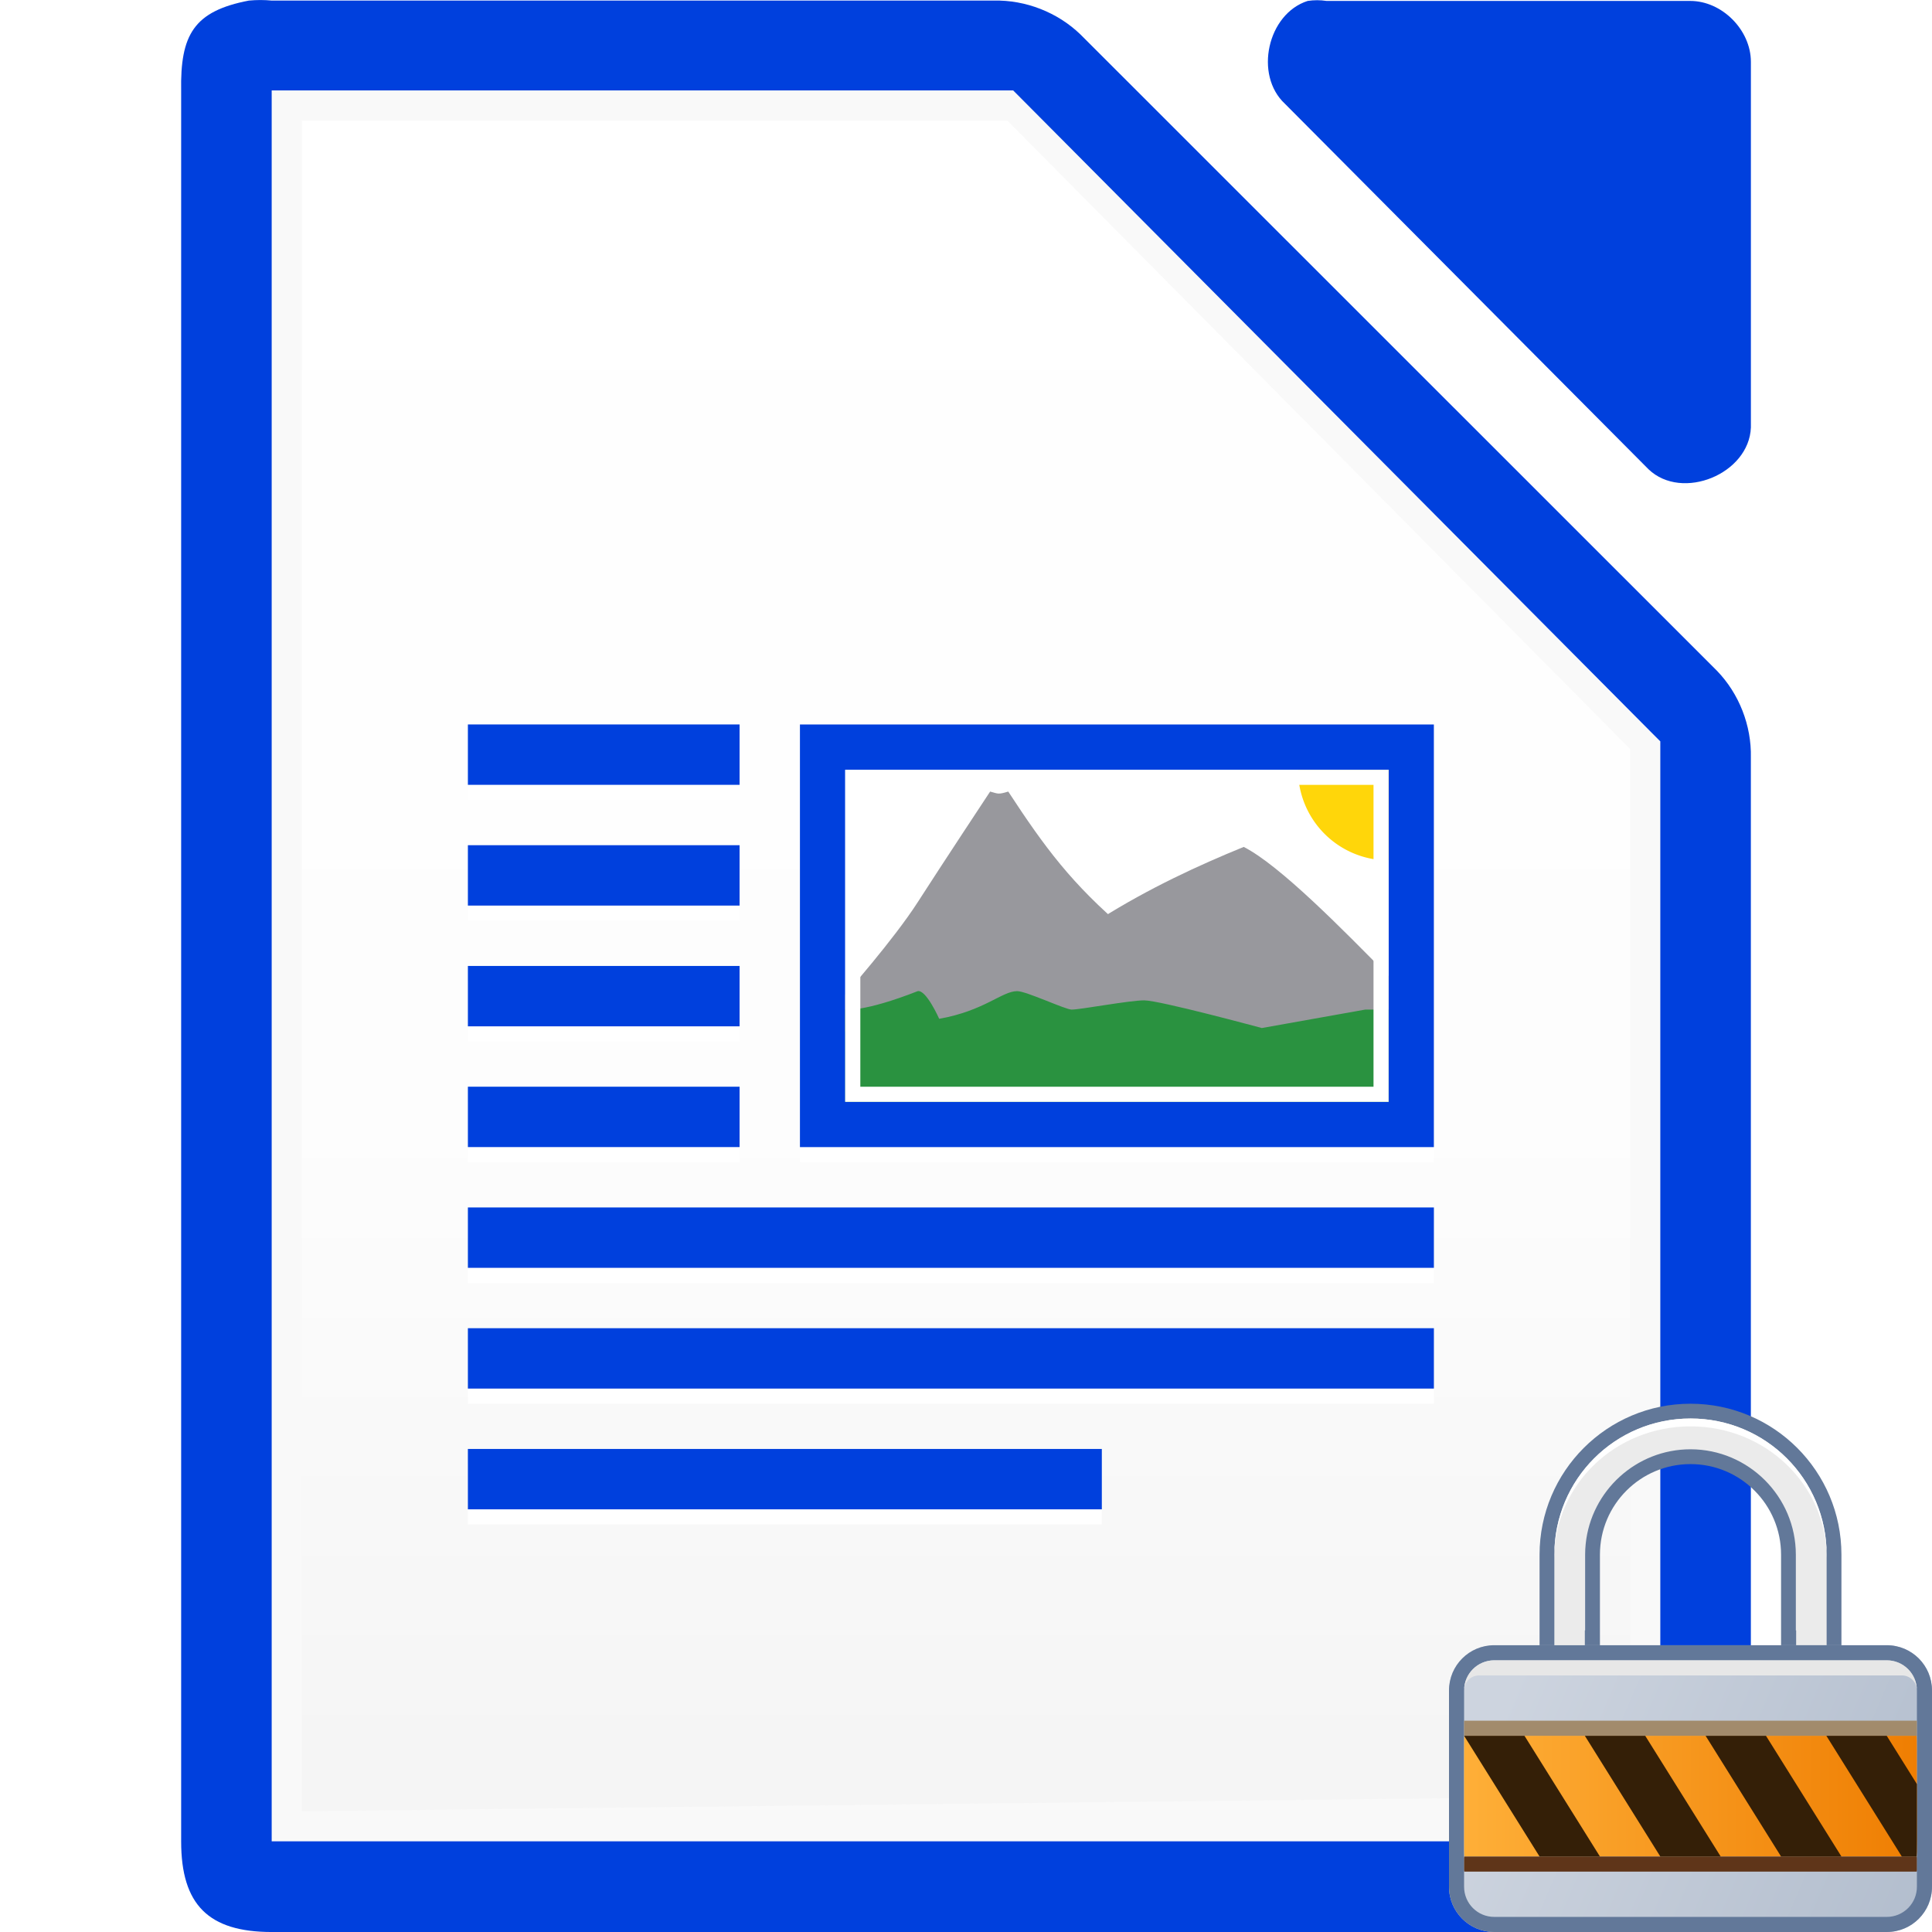 <svg height="128" viewBox="0 0 128 128" width="128" xmlns="http://www.w3.org/2000/svg" xmlns:xlink="http://www.w3.org/1999/xlink"><linearGradient id="a" gradientUnits="userSpaceOnUse" x1="100" x2="128" y1="112" y2="124"><stop offset="0" stop-color="#cdd4df"/><stop offset="1" stop-color="#b3bece"/></linearGradient><filter id="b" color-interpolation-filters="sRGB" height="1.035" width="1.018" x="-.009" y="-.018"><feGaussianBlur stdDeviation=".068"/></filter><linearGradient id="c" gradientUnits="userSpaceOnUse" x1="97" x2="127" y1="119" y2="119"><stop offset="0" stop-color="#feaf38"/><stop offset="1" stop-color="#ef7e02"/></linearGradient><linearGradient id="d" gradientTransform="matrix(2.75 0 0 2.775 190.934 390.862)" gradientUnits="userSpaceOnUse" x1="5.998" x2="5.998" y1="42.012" y2="3.012"><stop offset="0" stop-color="#f5f5f5"/><stop offset=".389" stop-color="#fdfdfd"/><stop offset="1" stop-color="#fff"/></linearGradient><g transform="translate(-187.429 -391.219)"><path d="m203.931 391.255c-3.667.7-4.566 2.266-4.5 5.998v115.969c0 4.188 1.811 5.997 6 5.998h91.997c4.189-0 5.999-1.81 6-5.998v-71.819c.048-2.112-.78-4.231-2.25-5.748l-42.162-42.149c-1.518-1.469-3.637-2.298-5.75-2.249h-47.835c-.498-.048-1.001-.048-1.5 0z" fill="#0040dd"/><path d="m205.429 397.211v2 112 2h2 88 2v-2-70-.875l-.625-.625-41.75-42-.5-.5h-.875-46.25z" fill="#f9f9f9"/><path d="m207.429 399.219h46.75l41.25 41.625v69.375l-88 1z" fill="url(#d)" stroke-width="2.762"/><path d="m274.064 391.281c-2.662.853-3.559 4.906-1.506 6.812l24.095 24.221c2.226 2.122 6.659.306 6.777-2.775v-24.221c-0-2.114-1.913-4.037-4.016-4.037h-24.095c-.415-.064-.84-.064-1.255 0z" fill="#0040dd"/><g fill="#fff"><path d="m240.427 440.218h41.999v28h-41.999z"/><path d="m218.428 448.218h18v4h-18z"/><path d="m218.428 440.218h18v4h-18z"/><path d="m218.428 472.218h64v4h-64z"/><path d="m218.428 456.218h18v4h-18z"/><path d="m218.428 480.218h64v4h-64z"/><path d="m218.428 488.218h42v4h-42z"/><path d="m218.428 464.218h18v4h-18z"/></g><g fill="#0040dd"><path d="m218.428 439.216v4h18v-4zm0 8v4h18v-4zm0 8v4h18v-4zm0 8v4h18v-4zm0 8v4h64v-4zm0 8v4h64v-4zm0 8v4h42v-4z"/><path d="m240.427 439.218h41.999v28h-41.999z"/><path d="m243.429 442.218h35.999v22h-35.999z" fill="#fff"/></g><path d="m262.028 452.829c-3.592-3.035-5.4-5.5-7.8-9.167-.702.216-.675.134-1.2 0 0 0-3.211 4.858-4.8 7.333-1.589 2.475-4.801 6.111-4.801 6.111v2.444h27.599s-6.593-4.851-8.998-6.722z" fill="#98989d"/><path d="m269.828 447.329c2.4 1.222 6.571 5.479 9.598 8.556v3.667h-27.599c4.801-6.111 12-9.778 18-12.222z" fill="#98989d"/><path d="m279.428 458.107h-1.547s-6.853 1.222-6.853 1.222-6.772-1.833-7.791-1.833c-1.001 0-4.209.611-4.809.611-.421 0-3-1.222-3.609-1.222-1.006 0-2.166 1.299-5.166 1.833 0 0-.862-1.948-1.424-1.833-3.6 1.413-4.801 1.222-4.801 1.222v6.111h35.999s.001-6.111.001-6.111h0z" fill="#2a9240"/><path d="m279.428 448.222a6 6 0 0 1 -6-6h6z" fill="#ffd60a"/><path d="m243.428 442.218v22h36v-22zm1 1h34v20h-34z" fill="#fff"/></g><path d="m99 109c-1.662 0-3 1.338-3 3v13c0 1.662 1.338 3 3 3h26c1.662 0 3-1.338 3-3v-13c0-1.662-1.338-3-3-3h-3-4-12-4z" fill="url(#a)"/><path d="m99 109c-1.662 0-3 1.338-3 3v13c0 1.662 1.338 3 3 3h26c1.662 0 3-1.338 3-3v-13c0-1.662-1.338-3-3-3h-3-4-12-4zm0 1h26c1.108 0 2 .892 2 2v13c0 1.108-.892 2-2 2h-26c-1.108 0-2-.892-2-2v-13c0-1.108.892-2 2-2z" fill="#627899"/><path d="m112 93c-5.523 0-10 4.477-10 10v6h4v-6c0-3.314 2.686-6 6-6s6 2.686 6 6v6h4v-6c0-5.523-4.477-10-10-10z" fill="#627899"/><path d="m112 93.98c-4.993 0-9.02 4.026-9.02 9.02v5.02.98h2.02v-.98h.019v-5.02c0-.24.013-.477.037-.711.359-3.512 3.34-6.27 6.943-6.27 3.843 0 6.98 3.137 6.98 6.98v5.02h.02v.98h2.02v-.98-5.02c0-4.993-4.026-9.02-9.02-9.02z" fill="#ebebeb"/><path d="m112 93.98c-4.993 0-9.02 4.026-9.02 9.02v.207c0-4.82 4.026-8.707 9.02-8.707s9.02 3.887 9.02 8.707v-.207c0-4.993-4.026-9.02-9.02-9.02z" fill="#fff" filter="url(#b)"/><rect fill="url(#c)" height="8" rx=".017" ry="1" width="30" x="97" y="115"/><rect fill="#5f3519" height="1" rx=".017" ry=".125" transform="scale(1 -1)" width="30" x="97" y="-124"/><g fill="#341f07"><path d="m97 115 5 8h4l-5-8z"/><path d="m105 115 5 8h4l-5-8z"/><path d="m113 115 5 8h4l-5-8z"/><path d="m121 115 5 8h.982c.009 0 .018-.446.018-1v-3.801l-2-3.199z"/></g><path d="m99 110c-1.108 0-2 .892-2 2 0-.554.446-1 1-1h28c.554 0 1 .446 1 1 0-1.108-.892-2-2-2z" fill="#e7e7e7"/><rect fill="#a28b6c" height="1" rx="0" ry="1" width="30" x="97" y="114"/></svg>